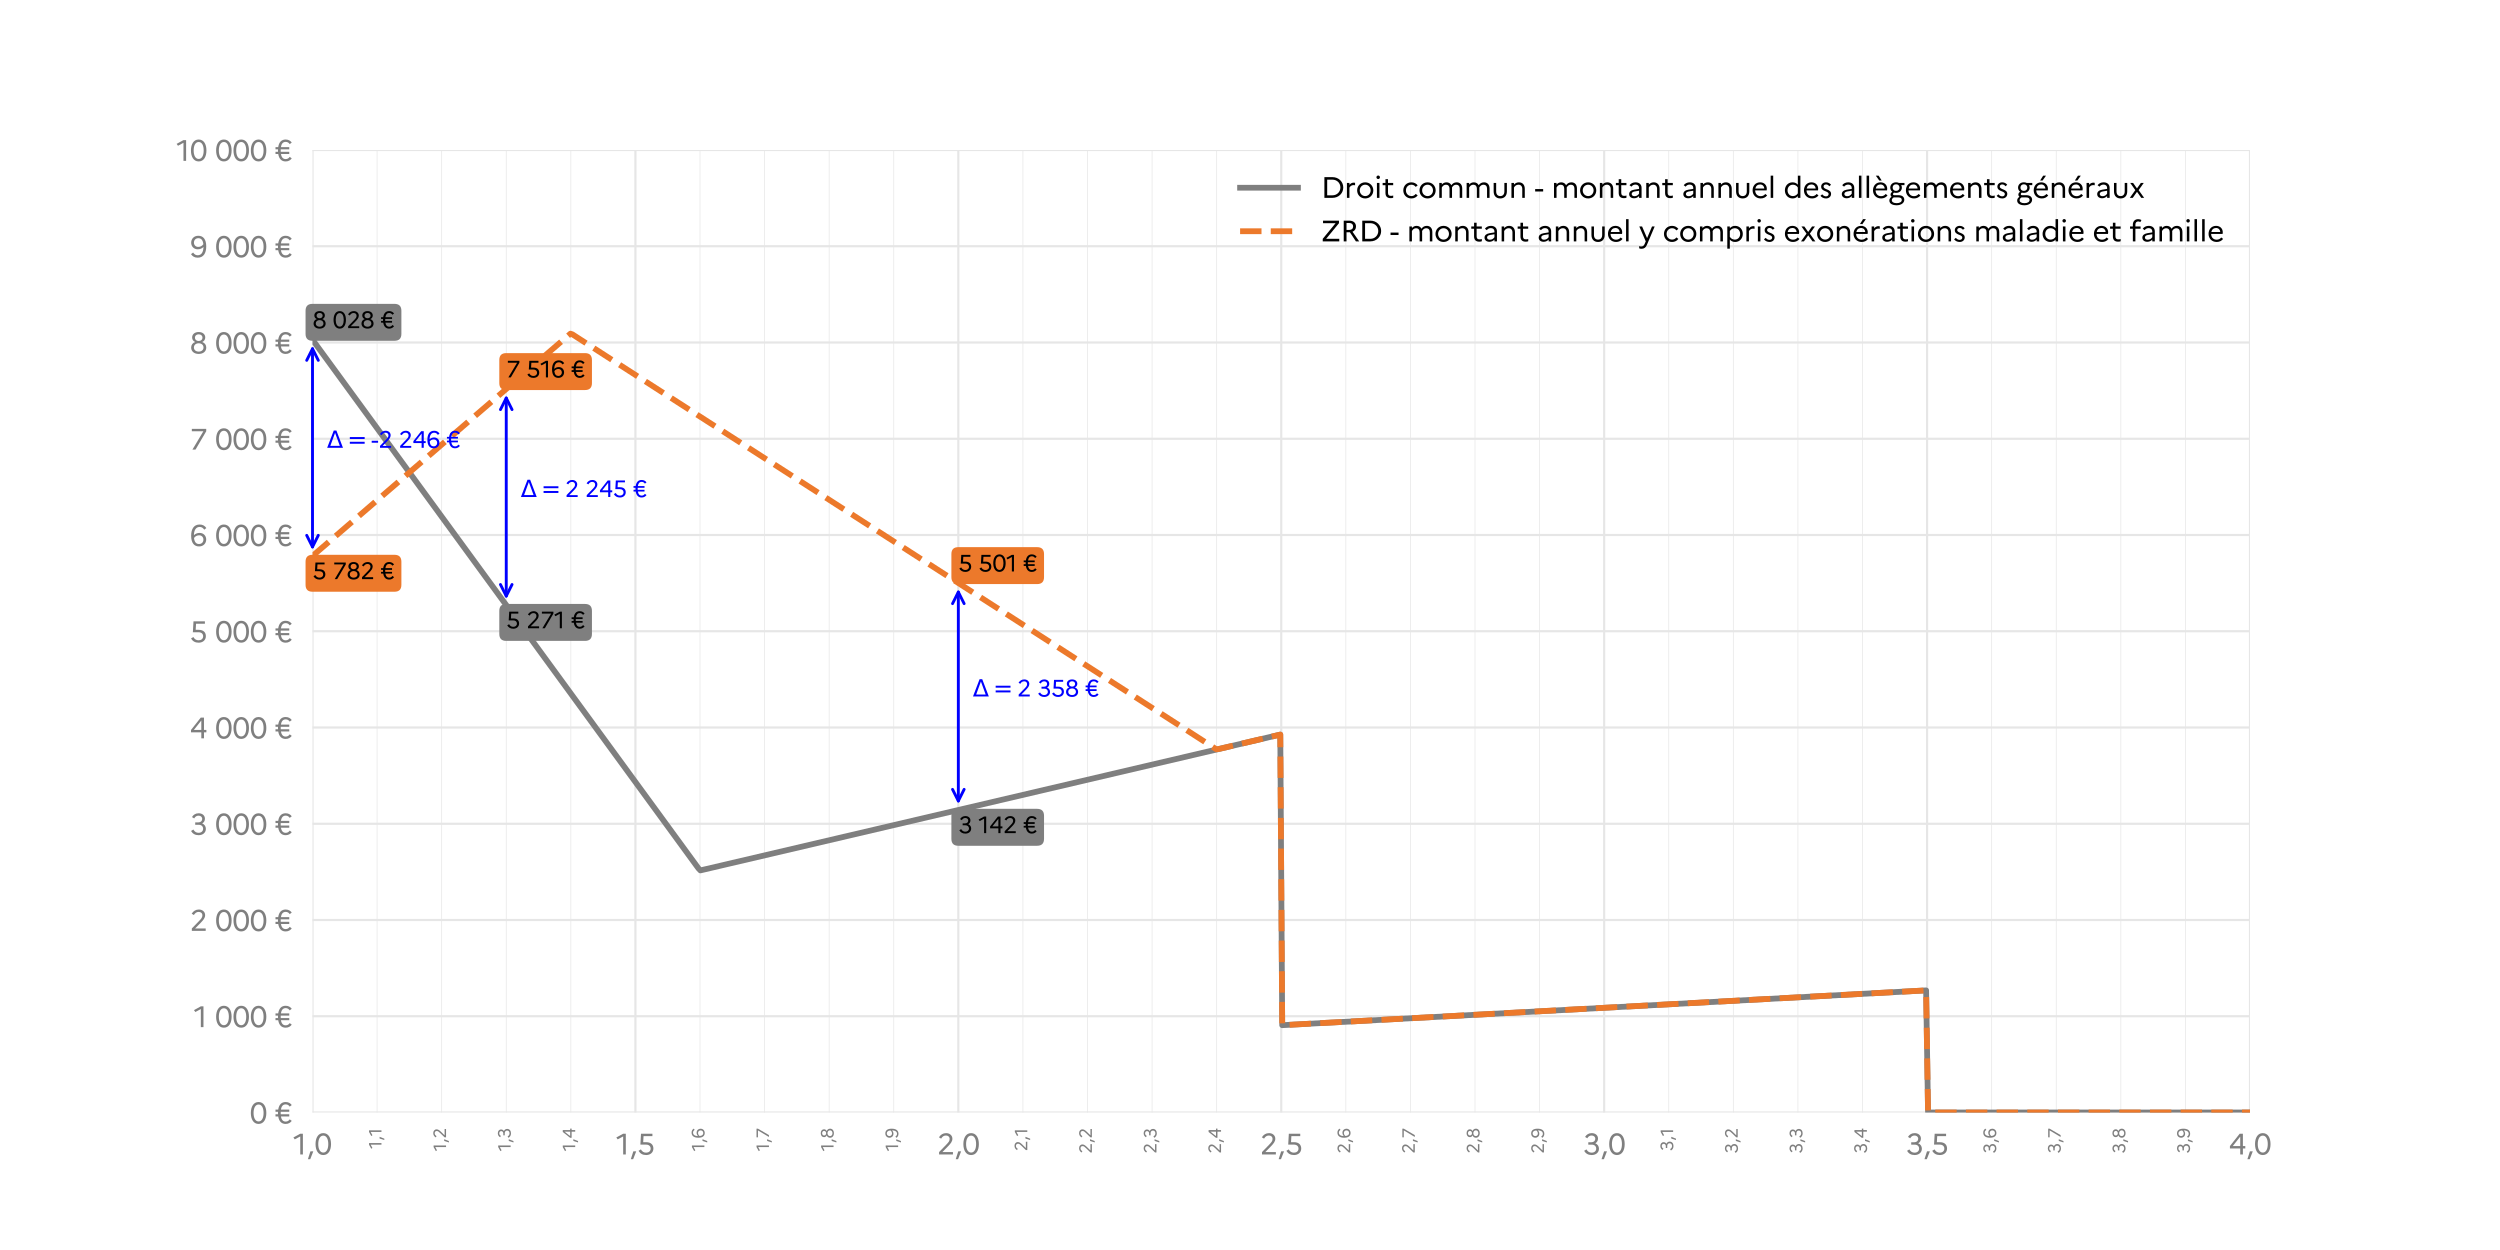 <?xml version="1.0" encoding="utf-8" standalone="no"?>
<!DOCTYPE svg PUBLIC "-//W3C//DTD SVG 1.1//EN"
  "http://www.w3.org/Graphics/SVG/1.1/DTD/svg11.dtd">
<svg xmlns:xlink="http://www.w3.org/1999/xlink" width="864pt" height="432pt" viewBox="0 0 864 432" xmlns="http://www.w3.org/2000/svg" version="1.1">
 <defs>
  <style type="text/css">*{stroke-linejoin: round; stroke-linecap: butt}</style>
 </defs>
 <g id="figure_1">
  <g id="patch_1">
   <path d="M 0 432 
L 864 432 
L 864 0 
L 0 0 
z
" style="fill: #ffffff"/>
  </g>
  <g id="axes_1">
   <g id="patch_2">
    <path d="M 108 384.48 
L 777.6 384.48 
L 777.6 51.84 
L 108 51.84 
z
" style="fill: #ffffff"/>
   </g>
   <g id="matplotlib.axis_1">
    <g id="xtick_1">
     <g id="line2d_1">
      <path d="M 108 384.48 
L 108 51.84 
" clip-path="url(#p8d253cc405)" style="fill: none; stroke: #e6e6e6; stroke-width: 0.75; stroke-linecap: square"/>
     </g>
     <g id="text_1">
      <!-- 1,0 -->
      <g style="fill: #7f7f7f" transform="translate(101.34 398.98) scale(0.1 -0.1)">
       <defs>
        <path id="Marianne-Regular-31" d="M 1517 0 
L 2086 0 
L 2086 4480 
L 1510 4480 
L 38 3667 
L 333 3258 
L 1517 3898 
L 1517 0 
z
" transform="scale(0.016)"/>
        <path id="Marianne-Regular-2c" d="M 787 -1024 
L 1446 672 
L 826 672 
L 282 -1024 
L 787 -1024 
z
" transform="scale(0.016)"/>
        <path id="Marianne-Regular-30" d="M 1914 4608 
C 800 4608 243 3571 243 2240 
C 243 909 800 -128 1914 -128 
C 3040 -128 3590 909 3590 2240 
C 3590 3571 3040 4608 1914 4608 
z
M 1920 4070 
C 2630 4070 2995 3290 2995 2240 
C 2995 1190 2630 410 1920 410 
C 1203 410 832 1190 832 2240 
C 832 3290 1203 4070 1920 4070 
z
" transform="scale(0.016)"/>
       </defs>
       <use xlink:href="#Marianne-Regular-31"/>
       <use xlink:href="#Marianne-Regular-2c" x="46.2"/>
       <use xlink:href="#Marianne-Regular-30" x="73.2"/>
      </g>
     </g>
    </g>
    <g id="xtick_2">
     <g id="line2d_2">
      <path d="M 219.6 384.48 
L 219.6 51.84 
" clip-path="url(#p8d253cc405)" style="fill: none; stroke: #e6e6e6; stroke-width: 0.75; stroke-linecap: square"/>
     </g>
     <g id="text_2">
      <!-- 1,5 -->
      <g style="fill: #7f7f7f" transform="translate(212.94 398.98) scale(0.1 -0.1)">
       <defs>
        <path id="Marianne-Regular-35" d="M 659 2125 
L 1888 2125 
C 2515 2125 2880 1779 2880 1261 
C 2880 717 2464 390 1901 390 
C 1414 390 1043 595 768 1094 
L 262 781 
C 621 186 1139 -128 1907 -128 
C 2803 -128 3469 422 3469 1280 
C 3469 2074 2970 2650 1914 2650 
L 1267 2650 
L 1344 3962 
L 3258 3962 
L 3258 4480 
L 794 4480 
L 659 2125 
z
" transform="scale(0.016)"/>
       </defs>
       <use xlink:href="#Marianne-Regular-31"/>
       <use xlink:href="#Marianne-Regular-2c" x="46.2"/>
       <use xlink:href="#Marianne-Regular-35" x="73.2"/>
      </g>
     </g>
    </g>
    <g id="xtick_3">
     <g id="line2d_3">
      <path d="M 331.2 384.48 
L 331.2 51.84 
" clip-path="url(#p8d253cc405)" style="fill: none; stroke: #e6e6e6; stroke-width: 0.75; stroke-linecap: square"/>
     </g>
     <g id="text_3">
      <!-- 2,0 -->
      <g style="fill: #7f7f7f" transform="translate(323.85 398.98) scale(0.1 -0.1)">
       <defs>
        <path id="Marianne-Regular-32" d="M 435 0 
L 3430 0 
L 3430 518 
L 1146 518 
L 2374 1766 
C 2912 2330 3309 2784 3309 3392 
C 3309 4122 2714 4608 1965 4608 
C 1267 4608 768 4275 403 3706 
L 877 3418 
C 1139 3853 1446 4090 1920 4090 
C 2374 4090 2714 3821 2714 3354 
C 2714 2880 2477 2630 1952 2080 
L 435 518 
L 435 0 
z
" transform="scale(0.016)"/>
       </defs>
       <use xlink:href="#Marianne-Regular-32"/>
       <use xlink:href="#Marianne-Regular-2c" x="60"/>
       <use xlink:href="#Marianne-Regular-30" x="87"/>
      </g>
     </g>
    </g>
    <g id="xtick_4">
     <g id="line2d_4">
      <path d="M 442.8 384.48 
L 442.8 51.84 
" clip-path="url(#p8d253cc405)" style="fill: none; stroke: #e6e6e6; stroke-width: 0.75; stroke-linecap: square"/>
     </g>
     <g id="text_4">
      <!-- 2,5 -->
      <g style="fill: #7f7f7f" transform="translate(435.45 398.98) scale(0.1 -0.1)">
       <use xlink:href="#Marianne-Regular-32"/>
       <use xlink:href="#Marianne-Regular-2c" x="60"/>
       <use xlink:href="#Marianne-Regular-35" x="87"/>
      </g>
     </g>
    </g>
    <g id="xtick_5">
     <g id="line2d_5">
      <path d="M 554.4 384.48 
L 554.4 51.84 
" clip-path="url(#p8d253cc405)" style="fill: none; stroke: #e6e6e6; stroke-width: 0.75; stroke-linecap: square"/>
     </g>
     <g id="text_5">
      <!-- 3,0 -->
      <g style="fill: #7f7f7f" transform="translate(547.05 398.98) scale(0.1 -0.1)">
       <defs>
        <path id="Marianne-Regular-33" d="M 3469 1235 
C 3469 1754 3194 2202 2675 2413 
C 3059 2624 3264 2995 3264 3430 
C 3264 4141 2688 4608 1914 4608 
C 1261 4608 787 4314 467 3789 
L 947 3494 
C 1158 3885 1472 4090 1875 4090 
C 2336 4090 2675 3834 2675 3379 
C 2675 2944 2349 2637 1837 2637 
L 1165 2637 
L 1165 2118 
L 1926 2118 
C 2515 2118 2874 1766 2874 1261 
C 2874 717 2458 390 1901 390 
C 1402 390 1043 602 768 1094 
L 262 781 
C 621 186 1133 -128 1907 -128 
C 2810 -128 3469 422 3469 1235 
z
" transform="scale(0.016)"/>
       </defs>
       <use xlink:href="#Marianne-Regular-33"/>
       <use xlink:href="#Marianne-Regular-2c" x="60"/>
       <use xlink:href="#Marianne-Regular-30" x="87"/>
      </g>
     </g>
    </g>
    <g id="xtick_6">
     <g id="line2d_6">
      <path d="M 666 384.48 
L 666 51.84 
" clip-path="url(#p8d253cc405)" style="fill: none; stroke: #e6e6e6; stroke-width: 0.75; stroke-linecap: square"/>
     </g>
     <g id="text_6">
      <!-- 3,5 -->
      <g style="fill: #7f7f7f" transform="translate(658.65 398.98) scale(0.1 -0.1)">
       <use xlink:href="#Marianne-Regular-33"/>
       <use xlink:href="#Marianne-Regular-2c" x="60"/>
       <use xlink:href="#Marianne-Regular-35" x="87"/>
      </g>
     </g>
    </g>
    <g id="xtick_7">
     <g id="line2d_7">
      <path d="M 777.6 384.48 
L 777.6 51.84 
" clip-path="url(#p8d253cc405)" style="fill: none; stroke: #e6e6e6; stroke-width: 0.75; stroke-linecap: square"/>
     </g>
     <g id="text_7">
      <!-- 4,0 -->
      <g style="fill: #7f7f7f" transform="translate(770.25 398.98) scale(0.1 -0.1)">
       <defs>
        <path id="Marianne-Regular-34" d="M 256 1293 
L 2483 1293 
L 2483 0 
L 3059 0 
L 3059 1293 
L 3578 1293 
L 3578 1811 
L 3059 1811 
L 3059 4480 
L 2362 4480 
L 256 1811 
L 256 1293 
z
M 870 1811 
L 2483 3853 
L 2483 1811 
L 870 1811 
z
" transform="scale(0.016)"/>
       </defs>
       <use xlink:href="#Marianne-Regular-34"/>
       <use xlink:href="#Marianne-Regular-2c" x="60"/>
       <use xlink:href="#Marianne-Regular-30" x="87"/>
      </g>
     </g>
    </g>
    <g id="xtick_8">
     <g id="line2d_8">
      <path d="M 130.32 384.48 
L 130.32 51.84 
" clip-path="url(#p8d253cc405)" style="fill: none; stroke: #e6e6e6; stroke-width: 0.25; stroke-linecap: square"/>
     </g>
     <g id="line2d_9">
      <defs>
       <path id="m76091f586b" d="M 0 0 
L 0 2 
" style="stroke: #000000; stroke-opacity: 0; stroke-width: 0.6"/>
      </defs>
      <g>
       <use xlink:href="#m76091f586b" x="130.32" y="384.48" style="fill-opacity: 0; stroke: #000000; stroke-opacity: 0; stroke-width: 0.6"/>
      </g>
     </g>
     <g id="text_8">
      <!-- 1,1 -->
      <g style="fill: #7f7f7f" transform="translate(131.832 397.044) rotate(-90) scale(0.06 -0.06)">
       <use xlink:href="#Marianne-Regular-31"/>
       <use xlink:href="#Marianne-Regular-2c" x="46.2"/>
       <use xlink:href="#Marianne-Regular-31" x="73.2"/>
      </g>
     </g>
    </g>
    <g id="xtick_9">
     <g id="line2d_10">
      <path d="M 152.64 384.48 
L 152.64 51.84 
" clip-path="url(#p8d253cc405)" style="fill: none; stroke: #e6e6e6; stroke-width: 0.25; stroke-linecap: square"/>
     </g>
     <g id="line2d_11">
      <g>
       <use xlink:href="#m76091f586b" x="152.64" y="384.48" style="fill-opacity: 0; stroke: #000000; stroke-opacity: 0; stroke-width: 0.6"/>
      </g>
     </g>
     <g id="text_9">
      <!-- 1,2 -->
      <g style="fill: #7f7f7f" transform="translate(154.152 397.872) rotate(-90) scale(0.06 -0.06)">
       <use xlink:href="#Marianne-Regular-31"/>
       <use xlink:href="#Marianne-Regular-2c" x="46.2"/>
       <use xlink:href="#Marianne-Regular-32" x="73.2"/>
      </g>
     </g>
    </g>
    <g id="xtick_10">
     <g id="line2d_12">
      <path d="M 174.96 384.48 
L 174.96 51.84 
" clip-path="url(#p8d253cc405)" style="fill: none; stroke: #e6e6e6; stroke-width: 0.25; stroke-linecap: square"/>
     </g>
     <g id="line2d_13">
      <g>
       <use xlink:href="#m76091f586b" x="174.96" y="384.48" style="fill-opacity: 0; stroke: #000000; stroke-opacity: 0; stroke-width: 0.6"/>
      </g>
     </g>
     <g id="text_10">
      <!-- 1,3 -->
      <g style="fill: #7f7f7f" transform="translate(176.472 397.872) rotate(-90) scale(0.06 -0.06)">
       <use xlink:href="#Marianne-Regular-31"/>
       <use xlink:href="#Marianne-Regular-2c" x="46.2"/>
       <use xlink:href="#Marianne-Regular-33" x="73.2"/>
      </g>
     </g>
    </g>
    <g id="xtick_11">
     <g id="line2d_14">
      <path d="M 197.28 384.48 
L 197.28 51.84 
" clip-path="url(#p8d253cc405)" style="fill: none; stroke: #e6e6e6; stroke-width: 0.25; stroke-linecap: square"/>
     </g>
     <g id="line2d_15">
      <g>
       <use xlink:href="#m76091f586b" x="197.28" y="384.48" style="fill-opacity: 0; stroke: #000000; stroke-opacity: 0; stroke-width: 0.6"/>
      </g>
     </g>
     <g id="text_11">
      <!-- 1,4 -->
      <g style="fill: #7f7f7f" transform="translate(198.792 397.872) rotate(-90) scale(0.06 -0.06)">
       <use xlink:href="#Marianne-Regular-31"/>
       <use xlink:href="#Marianne-Regular-2c" x="46.2"/>
       <use xlink:href="#Marianne-Regular-34" x="73.2"/>
      </g>
     </g>
    </g>
    <g id="xtick_12">
     <g id="line2d_16">
      <path d="M 241.92 384.48 
L 241.92 51.84 
" clip-path="url(#p8d253cc405)" style="fill: none; stroke: #e6e6e6; stroke-width: 0.25; stroke-linecap: square"/>
     </g>
     <g id="line2d_17">
      <g>
       <use xlink:href="#m76091f586b" x="241.92" y="384.48" style="fill-opacity: 0; stroke: #000000; stroke-opacity: 0; stroke-width: 0.6"/>
      </g>
     </g>
     <g id="text_12">
      <!-- 1,6 -->
      <g style="fill: #7f7f7f" transform="translate(243.432 397.872) rotate(-90) scale(0.06 -0.06)">
       <defs>
        <path id="Marianne-Regular-36" d="M 2131 4608 
C 858 4608 288 3622 288 2170 
C 288 614 947 -128 1997 -128 
C 2963 -128 3539 563 3539 1376 
C 3539 2163 2963 2797 2118 2797 
C 1626 2797 1203 2618 883 2298 
C 915 3405 1318 4083 2138 4083 
C 2547 4083 2854 3885 3117 3494 
L 3571 3846 
C 3258 4301 2822 4608 2131 4608 
z
M 2029 2278 
C 2554 2278 2938 1875 2938 1357 
C 2938 819 2586 397 1984 397 
C 1414 397 1005 755 909 1702 
C 1178 2086 1581 2278 2029 2278 
z
" transform="scale(0.016)"/>
       </defs>
       <use xlink:href="#Marianne-Regular-31"/>
       <use xlink:href="#Marianne-Regular-2c" x="46.2"/>
       <use xlink:href="#Marianne-Regular-36" x="73.2"/>
      </g>
     </g>
    </g>
    <g id="xtick_13">
     <g id="line2d_18">
      <path d="M 264.24 384.48 
L 264.24 51.84 
" clip-path="url(#p8d253cc405)" style="fill: none; stroke: #e6e6e6; stroke-width: 0.25; stroke-linecap: square"/>
     </g>
     <g id="line2d_19">
      <g>
       <use xlink:href="#m76091f586b" x="264.24" y="384.48" style="fill-opacity: 0; stroke: #000000; stroke-opacity: 0; stroke-width: 0.6"/>
      </g>
     </g>
     <g id="text_13">
      <!-- 1,7 -->
      <g style="fill: #7f7f7f" transform="translate(265.752 397.872) rotate(-90) scale(0.06 -0.06)">
       <defs>
        <path id="Marianne-Regular-37" d="M 1229 0 
L 3546 3962 
L 3546 4480 
L 435 4480 
L 435 3962 
L 2931 3962 
L 563 0 
L 1229 0 
z
" transform="scale(0.016)"/>
       </defs>
       <use xlink:href="#Marianne-Regular-31"/>
       <use xlink:href="#Marianne-Regular-2c" x="46.2"/>
       <use xlink:href="#Marianne-Regular-37" x="73.2"/>
      </g>
     </g>
    </g>
    <g id="xtick_14">
     <g id="line2d_20">
      <path d="M 286.56 384.48 
L 286.56 51.84 
" clip-path="url(#p8d253cc405)" style="fill: none; stroke: #e6e6e6; stroke-width: 0.25; stroke-linecap: square"/>
     </g>
     <g id="line2d_21">
      <g>
       <use xlink:href="#m76091f586b" x="286.56" y="384.48" style="fill-opacity: 0; stroke: #000000; stroke-opacity: 0; stroke-width: 0.6"/>
      </g>
     </g>
     <g id="text_14">
      <!-- 1,8 -->
      <g style="fill: #7f7f7f" transform="translate(288.072 397.872) rotate(-90) scale(0.06 -0.06)">
       <defs>
        <path id="Marianne-Regular-38" d="M 1920 4608 
C 1018 4608 499 4077 499 3437 
C 499 2989 730 2637 1158 2451 
C 602 2253 288 1818 288 1242 
C 288 467 902 -128 1920 -128 
C 2944 -128 3552 467 3552 1242 
C 3552 1818 3238 2253 2682 2451 
C 3104 2637 3334 2989 3334 3437 
C 3334 4077 2816 4608 1920 4608 
z
M 1926 2669 
C 1427 2669 1101 2957 1101 3386 
C 1101 3814 1427 4109 1926 4109 
C 2406 4109 2739 3814 2739 3386 
C 2739 2963 2406 2669 1926 2669 
z
M 1926 378 
C 1299 378 883 736 883 1267 
C 883 1798 1299 2176 1926 2176 
C 2541 2176 2957 1798 2957 1267 
C 2957 742 2541 378 1926 378 
z
" transform="scale(0.016)"/>
       </defs>
       <use xlink:href="#Marianne-Regular-31"/>
       <use xlink:href="#Marianne-Regular-2c" x="46.2"/>
       <use xlink:href="#Marianne-Regular-38" x="73.2"/>
      </g>
     </g>
    </g>
    <g id="xtick_15">
     <g id="line2d_22">
      <path d="M 308.88 384.48 
L 308.88 51.84 
" clip-path="url(#p8d253cc405)" style="fill: none; stroke: #e6e6e6; stroke-width: 0.25; stroke-linecap: square"/>
     </g>
     <g id="line2d_23">
      <g>
       <use xlink:href="#m76091f586b" x="308.88" y="384.48" style="fill-opacity: 0; stroke: #000000; stroke-opacity: 0; stroke-width: 0.6"/>
      </g>
     </g>
     <g id="text_15">
      <!-- 1,9 -->
      <g style="fill: #7f7f7f" transform="translate(310.392 397.872) rotate(-90) scale(0.06 -0.06)">
       <defs>
        <path id="Marianne-Regular-39" d="M 1696 -128 
C 2970 -128 3546 858 3546 2310 
C 3546 3866 2886 4608 1837 4608 
C 864 4608 294 3917 294 3104 
C 294 2317 870 1683 1709 1683 
C 2208 1683 2630 1862 2950 2189 
C 2925 1075 2515 397 1696 397 
C 1280 397 973 595 717 986 
L 256 634 
C 563 179 1005 -128 1696 -128 
z
M 890 3123 
C 890 3661 1248 4083 1843 4083 
C 2406 4083 2829 3725 2925 2784 
C 2662 2394 2253 2202 1798 2202 
C 1274 2202 890 2605 890 3123 
z
" transform="scale(0.016)"/>
       </defs>
       <use xlink:href="#Marianne-Regular-31"/>
       <use xlink:href="#Marianne-Regular-2c" x="46.2"/>
       <use xlink:href="#Marianne-Regular-39" x="73.2"/>
      </g>
     </g>
    </g>
    <g id="xtick_16">
     <g id="line2d_24">
      <path d="M 353.52 384.48 
L 353.52 51.84 
" clip-path="url(#p8d253cc405)" style="fill: none; stroke: #e6e6e6; stroke-width: 0.25; stroke-linecap: square"/>
     </g>
     <g id="line2d_25">
      <g>
       <use xlink:href="#m76091f586b" x="353.52" y="384.48" style="fill-opacity: 0; stroke: #000000; stroke-opacity: 0; stroke-width: 0.6"/>
      </g>
     </g>
     <g id="text_16">
      <!-- 2,1 -->
      <g style="fill: #7f7f7f" transform="translate(355.032 397.872) rotate(-90) scale(0.06 -0.06)">
       <use xlink:href="#Marianne-Regular-32"/>
       <use xlink:href="#Marianne-Regular-2c" x="60"/>
       <use xlink:href="#Marianne-Regular-31" x="87"/>
      </g>
     </g>
    </g>
    <g id="xtick_17">
     <g id="line2d_26">
      <path d="M 375.84 384.48 
L 375.84 51.84 
" clip-path="url(#p8d253cc405)" style="fill: none; stroke: #e6e6e6; stroke-width: 0.25; stroke-linecap: square"/>
     </g>
     <g id="line2d_27">
      <g>
       <use xlink:href="#m76091f586b" x="375.84" y="384.48" style="fill-opacity: 0; stroke: #000000; stroke-opacity: 0; stroke-width: 0.6"/>
      </g>
     </g>
     <g id="text_17">
      <!-- 2,2 -->
      <g style="fill: #7f7f7f" transform="translate(377.352 398.7) rotate(-90) scale(0.06 -0.06)">
       <use xlink:href="#Marianne-Regular-32"/>
       <use xlink:href="#Marianne-Regular-2c" x="60"/>
       <use xlink:href="#Marianne-Regular-32" x="87"/>
      </g>
     </g>
    </g>
    <g id="xtick_18">
     <g id="line2d_28">
      <path d="M 398.16 384.48 
L 398.16 51.84 
" clip-path="url(#p8d253cc405)" style="fill: none; stroke: #e6e6e6; stroke-width: 0.25; stroke-linecap: square"/>
     </g>
     <g id="line2d_29">
      <g>
       <use xlink:href="#m76091f586b" x="398.16" y="384.48" style="fill-opacity: 0; stroke: #000000; stroke-opacity: 0; stroke-width: 0.6"/>
      </g>
     </g>
     <g id="text_18">
      <!-- 2,3 -->
      <g style="fill: #7f7f7f" transform="translate(399.672 398.7) rotate(-90) scale(0.06 -0.06)">
       <use xlink:href="#Marianne-Regular-32"/>
       <use xlink:href="#Marianne-Regular-2c" x="60"/>
       <use xlink:href="#Marianne-Regular-33" x="87"/>
      </g>
     </g>
    </g>
    <g id="xtick_19">
     <g id="line2d_30">
      <path d="M 420.48 384.48 
L 420.48 51.84 
" clip-path="url(#p8d253cc405)" style="fill: none; stroke: #e6e6e6; stroke-width: 0.25; stroke-linecap: square"/>
     </g>
     <g id="line2d_31">
      <g>
       <use xlink:href="#m76091f586b" x="420.48" y="384.48" style="fill-opacity: 0; stroke: #000000; stroke-opacity: 0; stroke-width: 0.6"/>
      </g>
     </g>
     <g id="text_19">
      <!-- 2,4 -->
      <g style="fill: #7f7f7f" transform="translate(421.992 398.7) rotate(-90) scale(0.06 -0.06)">
       <use xlink:href="#Marianne-Regular-32"/>
       <use xlink:href="#Marianne-Regular-2c" x="60"/>
       <use xlink:href="#Marianne-Regular-34" x="87"/>
      </g>
     </g>
    </g>
    <g id="xtick_20">
     <g id="line2d_32">
      <path d="M 465.12 384.48 
L 465.12 51.84 
" clip-path="url(#p8d253cc405)" style="fill: none; stroke: #e6e6e6; stroke-width: 0.25; stroke-linecap: square"/>
     </g>
     <g id="line2d_33">
      <g>
       <use xlink:href="#m76091f586b" x="465.12" y="384.48" style="fill-opacity: 0; stroke: #000000; stroke-opacity: 0; stroke-width: 0.6"/>
      </g>
     </g>
     <g id="text_20">
      <!-- 2,6 -->
      <g style="fill: #7f7f7f" transform="translate(466.632 398.7) rotate(-90) scale(0.06 -0.06)">
       <use xlink:href="#Marianne-Regular-32"/>
       <use xlink:href="#Marianne-Regular-2c" x="60"/>
       <use xlink:href="#Marianne-Regular-36" x="87"/>
      </g>
     </g>
    </g>
    <g id="xtick_21">
     <g id="line2d_34">
      <path d="M 487.44 384.48 
L 487.44 51.84 
" clip-path="url(#p8d253cc405)" style="fill: none; stroke: #e6e6e6; stroke-width: 0.25; stroke-linecap: square"/>
     </g>
     <g id="line2d_35">
      <g>
       <use xlink:href="#m76091f586b" x="487.44" y="384.48" style="fill-opacity: 0; stroke: #000000; stroke-opacity: 0; stroke-width: 0.6"/>
      </g>
     </g>
     <g id="text_21">
      <!-- 2,7 -->
      <g style="fill: #7f7f7f" transform="translate(488.952 398.7) rotate(-90) scale(0.06 -0.06)">
       <use xlink:href="#Marianne-Regular-32"/>
       <use xlink:href="#Marianne-Regular-2c" x="60"/>
       <use xlink:href="#Marianne-Regular-37" x="87"/>
      </g>
     </g>
    </g>
    <g id="xtick_22">
     <g id="line2d_36">
      <path d="M 509.76 384.48 
L 509.76 51.84 
" clip-path="url(#p8d253cc405)" style="fill: none; stroke: #e6e6e6; stroke-width: 0.25; stroke-linecap: square"/>
     </g>
     <g id="line2d_37">
      <g>
       <use xlink:href="#m76091f586b" x="509.76" y="384.48" style="fill-opacity: 0; stroke: #000000; stroke-opacity: 0; stroke-width: 0.6"/>
      </g>
     </g>
     <g id="text_22">
      <!-- 2,8 -->
      <g style="fill: #7f7f7f" transform="translate(511.272 398.7) rotate(-90) scale(0.06 -0.06)">
       <use xlink:href="#Marianne-Regular-32"/>
       <use xlink:href="#Marianne-Regular-2c" x="60"/>
       <use xlink:href="#Marianne-Regular-38" x="87"/>
      </g>
     </g>
    </g>
    <g id="xtick_23">
     <g id="line2d_38">
      <path d="M 532.08 384.48 
L 532.08 51.84 
" clip-path="url(#p8d253cc405)" style="fill: none; stroke: #e6e6e6; stroke-width: 0.25; stroke-linecap: square"/>
     </g>
     <g id="line2d_39">
      <g>
       <use xlink:href="#m76091f586b" x="532.08" y="384.48" style="fill-opacity: 0; stroke: #000000; stroke-opacity: 0; stroke-width: 0.6"/>
      </g>
     </g>
     <g id="text_23">
      <!-- 2,9 -->
      <g style="fill: #7f7f7f" transform="translate(533.592 398.7) rotate(-90) scale(0.06 -0.06)">
       <use xlink:href="#Marianne-Regular-32"/>
       <use xlink:href="#Marianne-Regular-2c" x="60"/>
       <use xlink:href="#Marianne-Regular-39" x="87"/>
      </g>
     </g>
    </g>
    <g id="xtick_24">
     <g id="line2d_40">
      <path d="M 576.72 384.48 
L 576.72 51.84 
" clip-path="url(#p8d253cc405)" style="fill: none; stroke: #e6e6e6; stroke-width: 0.25; stroke-linecap: square"/>
     </g>
     <g id="line2d_41">
      <g>
       <use xlink:href="#m76091f586b" x="576.72" y="384.48" style="fill-opacity: 0; stroke: #000000; stroke-opacity: 0; stroke-width: 0.6"/>
      </g>
     </g>
     <g id="text_24">
      <!-- 3,1 -->
      <g style="fill: #7f7f7f" transform="translate(578.232 397.872) rotate(-90) scale(0.06 -0.06)">
       <use xlink:href="#Marianne-Regular-33"/>
       <use xlink:href="#Marianne-Regular-2c" x="60"/>
       <use xlink:href="#Marianne-Regular-31" x="87"/>
      </g>
     </g>
    </g>
    <g id="xtick_25">
     <g id="line2d_42">
      <path d="M 599.04 384.48 
L 599.04 51.84 
" clip-path="url(#p8d253cc405)" style="fill: none; stroke: #e6e6e6; stroke-width: 0.25; stroke-linecap: square"/>
     </g>
     <g id="line2d_43">
      <g>
       <use xlink:href="#m76091f586b" x="599.04" y="384.48" style="fill-opacity: 0; stroke: #000000; stroke-opacity: 0; stroke-width: 0.6"/>
      </g>
     </g>
     <g id="text_25">
      <!-- 3,2 -->
      <g style="fill: #7f7f7f" transform="translate(600.552 398.7) rotate(-90) scale(0.06 -0.06)">
       <use xlink:href="#Marianne-Regular-33"/>
       <use xlink:href="#Marianne-Regular-2c" x="60"/>
       <use xlink:href="#Marianne-Regular-32" x="87"/>
      </g>
     </g>
    </g>
    <g id="xtick_26">
     <g id="line2d_44">
      <path d="M 621.36 384.48 
L 621.36 51.84 
" clip-path="url(#p8d253cc405)" style="fill: none; stroke: #e6e6e6; stroke-width: 0.25; stroke-linecap: square"/>
     </g>
     <g id="line2d_45">
      <g>
       <use xlink:href="#m76091f586b" x="621.36" y="384.48" style="fill-opacity: 0; stroke: #000000; stroke-opacity: 0; stroke-width: 0.6"/>
      </g>
     </g>
     <g id="text_26">
      <!-- 3,3 -->
      <g style="fill: #7f7f7f" transform="translate(622.872 398.7) rotate(-90) scale(0.06 -0.06)">
       <use xlink:href="#Marianne-Regular-33"/>
       <use xlink:href="#Marianne-Regular-2c" x="60"/>
       <use xlink:href="#Marianne-Regular-33" x="87"/>
      </g>
     </g>
    </g>
    <g id="xtick_27">
     <g id="line2d_46">
      <path d="M 643.68 384.48 
L 643.68 51.84 
" clip-path="url(#p8d253cc405)" style="fill: none; stroke: #e6e6e6; stroke-width: 0.25; stroke-linecap: square"/>
     </g>
     <g id="line2d_47">
      <g>
       <use xlink:href="#m76091f586b" x="643.68" y="384.48" style="fill-opacity: 0; stroke: #000000; stroke-opacity: 0; stroke-width: 0.6"/>
      </g>
     </g>
     <g id="text_27">
      <!-- 3,4 -->
      <g style="fill: #7f7f7f" transform="translate(645.192 398.7) rotate(-90) scale(0.06 -0.06)">
       <use xlink:href="#Marianne-Regular-33"/>
       <use xlink:href="#Marianne-Regular-2c" x="60"/>
       <use xlink:href="#Marianne-Regular-34" x="87"/>
      </g>
     </g>
    </g>
    <g id="xtick_28">
     <g id="line2d_48">
      <path d="M 688.32 384.48 
L 688.32 51.84 
" clip-path="url(#p8d253cc405)" style="fill: none; stroke: #e6e6e6; stroke-width: 0.25; stroke-linecap: square"/>
     </g>
     <g id="line2d_49">
      <g>
       <use xlink:href="#m76091f586b" x="688.32" y="384.48" style="fill-opacity: 0; stroke: #000000; stroke-opacity: 0; stroke-width: 0.6"/>
      </g>
     </g>
     <g id="text_28">
      <!-- 3,6 -->
      <g style="fill: #7f7f7f" transform="translate(689.832 398.7) rotate(-90) scale(0.06 -0.06)">
       <use xlink:href="#Marianne-Regular-33"/>
       <use xlink:href="#Marianne-Regular-2c" x="60"/>
       <use xlink:href="#Marianne-Regular-36" x="87"/>
      </g>
     </g>
    </g>
    <g id="xtick_29">
     <g id="line2d_50">
      <path d="M 710.64 384.48 
L 710.64 51.84 
" clip-path="url(#p8d253cc405)" style="fill: none; stroke: #e6e6e6; stroke-width: 0.25; stroke-linecap: square"/>
     </g>
     <g id="line2d_51">
      <g>
       <use xlink:href="#m76091f586b" x="710.64" y="384.48" style="fill-opacity: 0; stroke: #000000; stroke-opacity: 0; stroke-width: 0.6"/>
      </g>
     </g>
     <g id="text_29">
      <!-- 3,7 -->
      <g style="fill: #7f7f7f" transform="translate(712.152 398.7) rotate(-90) scale(0.06 -0.06)">
       <use xlink:href="#Marianne-Regular-33"/>
       <use xlink:href="#Marianne-Regular-2c" x="60"/>
       <use xlink:href="#Marianne-Regular-37" x="87"/>
      </g>
     </g>
    </g>
    <g id="xtick_30">
     <g id="line2d_52">
      <path d="M 732.96 384.48 
L 732.96 51.84 
" clip-path="url(#p8d253cc405)" style="fill: none; stroke: #e6e6e6; stroke-width: 0.25; stroke-linecap: square"/>
     </g>
     <g id="line2d_53">
      <g>
       <use xlink:href="#m76091f586b" x="732.96" y="384.48" style="fill-opacity: 0; stroke: #000000; stroke-opacity: 0; stroke-width: 0.6"/>
      </g>
     </g>
     <g id="text_30">
      <!-- 3,8 -->
      <g style="fill: #7f7f7f" transform="translate(734.472 398.7) rotate(-90) scale(0.06 -0.06)">
       <use xlink:href="#Marianne-Regular-33"/>
       <use xlink:href="#Marianne-Regular-2c" x="60"/>
       <use xlink:href="#Marianne-Regular-38" x="87"/>
      </g>
     </g>
    </g>
    <g id="xtick_31">
     <g id="line2d_54">
      <path d="M 755.28 384.48 
L 755.28 51.84 
" clip-path="url(#p8d253cc405)" style="fill: none; stroke: #e6e6e6; stroke-width: 0.25; stroke-linecap: square"/>
     </g>
     <g id="line2d_55">
      <g>
       <use xlink:href="#m76091f586b" x="755.28" y="384.48" style="fill-opacity: 0; stroke: #000000; stroke-opacity: 0; stroke-width: 0.6"/>
      </g>
     </g>
     <g id="text_31">
      <!-- 3,9 -->
      <g style="fill: #7f7f7f" transform="translate(756.792 398.7) rotate(-90) scale(0.06 -0.06)">
       <use xlink:href="#Marianne-Regular-33"/>
       <use xlink:href="#Marianne-Regular-2c" x="60"/>
       <use xlink:href="#Marianne-Regular-39" x="87"/>
      </g>
     </g>
    </g>
   </g>
   <g id="matplotlib.axis_2">
    <g id="ytick_1">
     <g id="line2d_56">
      <path d="M 108 384.48 
L 777.6 384.48 
" clip-path="url(#p8d253cc405)" style="fill: none; stroke: #e6e6e6; stroke-width: 0.75; stroke-linecap: square"/>
     </g>
     <g id="text_32">
      <!-- 0 € -->
      <g style="fill: #7f7f7f" transform="translate(86.3 388.23) scale(0.1 -0.1)">
       <defs>
        <path id="Marianne-Regular-20" transform="scale(0.016)"/>
        <path id="Marianne-Regular-20ac" d="M 134 1485 
L 723 1485 
C 896 397 1466 -128 2323 -128 
C 2931 -128 3354 134 3642 531 
L 3206 864 
C 3008 582 2746 384 2336 384 
C 1818 384 1446 685 1312 1485 
L 3104 1485 
L 3104 1958 
L 1261 1958 
C 1254 2048 1254 2144 1254 2246 
C 1254 2330 1254 2413 1261 2490 
L 3104 2490 
L 3104 2963 
L 1306 2963 
C 1434 3789 1811 4096 2336 4096 
C 2752 4096 3008 3898 3206 3616 
L 3642 3955 
C 3347 4352 2931 4608 2323 4608 
C 1459 4608 883 4070 717 2963 
L 134 2963 
L 134 2490 
L 672 2490 
C 666 2413 666 2330 666 2246 
C 666 2144 666 2048 672 1958 
L 134 1958 
L 134 1485 
z
" transform="scale(0.016)"/>
       </defs>
       <use xlink:href="#Marianne-Regular-30"/>
       <use xlink:href="#Marianne-Regular-20" x="60"/>
       <use xlink:href="#Marianne-Regular-20ac" x="87"/>
      </g>
     </g>
    </g>
    <g id="ytick_2">
     <g id="line2d_57">
      <path d="M 108 351.216 
L 777.6 351.216 
" clip-path="url(#p8d253cc405)" style="fill: none; stroke: #e6e6e6; stroke-width: 0.75; stroke-linecap: square"/>
     </g>
     <g id="text_33">
      <!-- 1 000 € -->
      <g style="fill: #7f7f7f" transform="translate(66.98 354.966) scale(0.1 -0.1)">
       <use xlink:href="#Marianne-Regular-31"/>
       <use xlink:href="#Marianne-Regular-20" x="46.2"/>
       <use xlink:href="#Marianne-Regular-30" x="73.2"/>
       <use xlink:href="#Marianne-Regular-30" x="133.2"/>
       <use xlink:href="#Marianne-Regular-30" x="193.2"/>
       <use xlink:href="#Marianne-Regular-20" x="253.2"/>
       <use xlink:href="#Marianne-Regular-20ac" x="280.2"/>
      </g>
     </g>
    </g>
    <g id="ytick_3">
     <g id="line2d_58">
      <path d="M 108 317.952 
L 777.6 317.952 
" clip-path="url(#p8d253cc405)" style="fill: none; stroke: #e6e6e6; stroke-width: 0.75; stroke-linecap: square"/>
     </g>
     <g id="text_34">
      <!-- 2 000 € -->
      <g style="fill: #7f7f7f" transform="translate(65.6 321.702) scale(0.1 -0.1)">
       <use xlink:href="#Marianne-Regular-32"/>
       <use xlink:href="#Marianne-Regular-20" x="60"/>
       <use xlink:href="#Marianne-Regular-30" x="87"/>
       <use xlink:href="#Marianne-Regular-30" x="147"/>
       <use xlink:href="#Marianne-Regular-30" x="207"/>
       <use xlink:href="#Marianne-Regular-20" x="267"/>
       <use xlink:href="#Marianne-Regular-20ac" x="294"/>
      </g>
     </g>
    </g>
    <g id="ytick_4">
     <g id="line2d_59">
      <path d="M 108 284.688 
L 777.6 284.688 
" clip-path="url(#p8d253cc405)" style="fill: none; stroke: #e6e6e6; stroke-width: 0.75; stroke-linecap: square"/>
     </g>
     <g id="text_35">
      <!-- 3 000 € -->
      <g style="fill: #7f7f7f" transform="translate(65.6 288.438) scale(0.1 -0.1)">
       <use xlink:href="#Marianne-Regular-33"/>
       <use xlink:href="#Marianne-Regular-20" x="60"/>
       <use xlink:href="#Marianne-Regular-30" x="87"/>
       <use xlink:href="#Marianne-Regular-30" x="147"/>
       <use xlink:href="#Marianne-Regular-30" x="207"/>
       <use xlink:href="#Marianne-Regular-20" x="267"/>
       <use xlink:href="#Marianne-Regular-20ac" x="294"/>
      </g>
     </g>
    </g>
    <g id="ytick_5">
     <g id="line2d_60">
      <path d="M 108 251.424 
L 777.6 251.424 
" clip-path="url(#p8d253cc405)" style="fill: none; stroke: #e6e6e6; stroke-width: 0.75; stroke-linecap: square"/>
     </g>
     <g id="text_36">
      <!-- 4 000 € -->
      <g style="fill: #7f7f7f" transform="translate(65.6 255.174) scale(0.1 -0.1)">
       <use xlink:href="#Marianne-Regular-34"/>
       <use xlink:href="#Marianne-Regular-20" x="60"/>
       <use xlink:href="#Marianne-Regular-30" x="87"/>
       <use xlink:href="#Marianne-Regular-30" x="147"/>
       <use xlink:href="#Marianne-Regular-30" x="207"/>
       <use xlink:href="#Marianne-Regular-20" x="267"/>
       <use xlink:href="#Marianne-Regular-20ac" x="294"/>
      </g>
     </g>
    </g>
    <g id="ytick_6">
     <g id="line2d_61">
      <path d="M 108 218.16 
L 777.6 218.16 
" clip-path="url(#p8d253cc405)" style="fill: none; stroke: #e6e6e6; stroke-width: 0.75; stroke-linecap: square"/>
     </g>
     <g id="text_37">
      <!-- 5 000 € -->
      <g style="fill: #7f7f7f" transform="translate(65.6 221.91) scale(0.1 -0.1)">
       <use xlink:href="#Marianne-Regular-35"/>
       <use xlink:href="#Marianne-Regular-20" x="60"/>
       <use xlink:href="#Marianne-Regular-30" x="87"/>
       <use xlink:href="#Marianne-Regular-30" x="147"/>
       <use xlink:href="#Marianne-Regular-30" x="207"/>
       <use xlink:href="#Marianne-Regular-20" x="267"/>
       <use xlink:href="#Marianne-Regular-20ac" x="294"/>
      </g>
     </g>
    </g>
    <g id="ytick_7">
     <g id="line2d_62">
      <path d="M 108 184.896 
L 777.6 184.896 
" clip-path="url(#p8d253cc405)" style="fill: none; stroke: #e6e6e6; stroke-width: 0.75; stroke-linecap: square"/>
     </g>
     <g id="text_38">
      <!-- 6 000 € -->
      <g style="fill: #7f7f7f" transform="translate(65.6 188.646) scale(0.1 -0.1)">
       <use xlink:href="#Marianne-Regular-36"/>
       <use xlink:href="#Marianne-Regular-20" x="60"/>
       <use xlink:href="#Marianne-Regular-30" x="87"/>
       <use xlink:href="#Marianne-Regular-30" x="147"/>
       <use xlink:href="#Marianne-Regular-30" x="207"/>
       <use xlink:href="#Marianne-Regular-20" x="267"/>
       <use xlink:href="#Marianne-Regular-20ac" x="294"/>
      </g>
     </g>
    </g>
    <g id="ytick_8">
     <g id="line2d_63">
      <path d="M 108 151.632 
L 777.6 151.632 
" clip-path="url(#p8d253cc405)" style="fill: none; stroke: #e6e6e6; stroke-width: 0.75; stroke-linecap: square"/>
     </g>
     <g id="text_39">
      <!-- 7 000 € -->
      <g style="fill: #7f7f7f" transform="translate(65.6 155.382) scale(0.1 -0.1)">
       <use xlink:href="#Marianne-Regular-37"/>
       <use xlink:href="#Marianne-Regular-20" x="60"/>
       <use xlink:href="#Marianne-Regular-30" x="87"/>
       <use xlink:href="#Marianne-Regular-30" x="147"/>
       <use xlink:href="#Marianne-Regular-30" x="207"/>
       <use xlink:href="#Marianne-Regular-20" x="267"/>
       <use xlink:href="#Marianne-Regular-20ac" x="294"/>
      </g>
     </g>
    </g>
    <g id="ytick_9">
     <g id="line2d_64">
      <path d="M 108 118.368 
L 777.6 118.368 
" clip-path="url(#p8d253cc405)" style="fill: none; stroke: #e6e6e6; stroke-width: 0.75; stroke-linecap: square"/>
     </g>
     <g id="text_40">
      <!-- 8 000 € -->
      <g style="fill: #7f7f7f" transform="translate(65.6 122.118) scale(0.1 -0.1)">
       <use xlink:href="#Marianne-Regular-38"/>
       <use xlink:href="#Marianne-Regular-20" x="60"/>
       <use xlink:href="#Marianne-Regular-30" x="87"/>
       <use xlink:href="#Marianne-Regular-30" x="147"/>
       <use xlink:href="#Marianne-Regular-30" x="207"/>
       <use xlink:href="#Marianne-Regular-20" x="267"/>
       <use xlink:href="#Marianne-Regular-20ac" x="294"/>
      </g>
     </g>
    </g>
    <g id="ytick_10">
     <g id="line2d_65">
      <path d="M 108 85.104 
L 777.6 85.104 
" clip-path="url(#p8d253cc405)" style="fill: none; stroke: #e6e6e6; stroke-width: 0.75; stroke-linecap: square"/>
     </g>
     <g id="text_41">
      <!-- 9 000 € -->
      <g style="fill: #7f7f7f" transform="translate(65.6 88.854) scale(0.1 -0.1)">
       <use xlink:href="#Marianne-Regular-39"/>
       <use xlink:href="#Marianne-Regular-20" x="60"/>
       <use xlink:href="#Marianne-Regular-30" x="87"/>
       <use xlink:href="#Marianne-Regular-30" x="147"/>
       <use xlink:href="#Marianne-Regular-30" x="207"/>
       <use xlink:href="#Marianne-Regular-20" x="267"/>
       <use xlink:href="#Marianne-Regular-20ac" x="294"/>
      </g>
     </g>
    </g>
    <g id="ytick_11">
     <g id="line2d_66">
      <path d="M 108 51.84 
L 777.6 51.84 
" clip-path="url(#p8d253cc405)" style="fill: none; stroke: #e6e6e6; stroke-width: 0.75; stroke-linecap: square"/>
     </g>
     <g id="text_42">
      <!-- 10 000 € -->
      <g style="fill: #7f7f7f" transform="translate(60.98 55.59) scale(0.1 -0.1)">
       <use xlink:href="#Marianne-Regular-31"/>
       <use xlink:href="#Marianne-Regular-30" x="46.2"/>
       <use xlink:href="#Marianne-Regular-20" x="106.2"/>
       <use xlink:href="#Marianne-Regular-30" x="133.2"/>
       <use xlink:href="#Marianne-Regular-30" x="193.2"/>
       <use xlink:href="#Marianne-Regular-30" x="253.2"/>
       <use xlink:href="#Marianne-Regular-20" x="313.2"/>
       <use xlink:href="#Marianne-Regular-20ac" x="340.2"/>
      </g>
     </g>
    </g>
   </g>
   <g id="line2d_67">
    <path d="M 108 117.412 
L 241.384 300.107 
L 242.054 300.81 
L 442.465 253.873 
L 443.135 354.304 
L 665.665 342.277 
L 666.335 384.48 
L 777.6 384.48 
L 777.6 384.48 
" clip-path="url(#p8d253cc405)" style="fill: none; stroke: #7f7f7f; stroke-width: 2; stroke-linecap: square"/>
   </g>
   <g id="line2d_68">
    <path d="M 108 192.137 
L 197.146 115.316 
L 197.816 115.546 
L 420.346 258.935 
L 421.016 258.896 
L 442.465 253.873 
L 443.135 354.304 
L 665.665 342.277 
L 666.335 384.48 
L 777.6 384.48 
L 777.6 384.48 
" clip-path="url(#p8d253cc405)" style="fill: none; stroke-dasharray: 7.4,3.2; stroke-dashoffset: 0; stroke: #ec792b; stroke-width: 2"/>
   </g>
   <g id="patch_3">
    <path d="M 108 189.017 
Q 108 154.775 108 120.532 
" style="fill: none; stroke: #0000ff; stroke-linecap: round"/>
    <path d="M 110 185.017 
L 108 189.017 
L 106 185.017 
" style="fill: none; stroke: #0000ff; stroke-linecap: round"/>
    <path d="M 106 124.532 
L 108 120.532 
L 110 124.532 
" style="fill: none; stroke: #0000ff; stroke-linecap: round"/>
   </g>
   <g id="text_43">
    <g id="patch_4">
     <path d="M 108 117.78 
L 136.32 117.78 
Q 138.72 117.78 138.72 115.38 
L 138.72 107.412 
Q 138.72 105.012 136.32 105.012 
L 108 105.012 
Q 105.6 105.012 105.6 107.412 
L 105.6 115.38 
Q 105.6 117.78 108 117.78 
z
" style="fill: #7f7f7f"/>
    </g>
    <!-- 8 028 € -->
    <g transform="translate(108 113.412) scale(0.08 -0.08)">
     <use xlink:href="#Marianne-Regular-38"/>
     <use xlink:href="#Marianne-Regular-20" x="60"/>
     <use xlink:href="#Marianne-Regular-30" x="87"/>
     <use xlink:href="#Marianne-Regular-32" x="147"/>
     <use xlink:href="#Marianne-Regular-38" x="207"/>
     <use xlink:href="#Marianne-Regular-20" x="267"/>
     <use xlink:href="#Marianne-Regular-20ac" x="294"/>
    </g>
   </g>
   <g id="text_44">
    <g id="patch_5">
     <path d="M 108 204.505 
L 136.32 204.505 
Q 138.72 204.505 138.72 202.105 
L 138.72 194.137 
Q 138.72 191.737 136.32 191.737 
L 108 191.737 
Q 105.6 191.737 105.6 194.137 
L 105.6 202.105 
Q 105.6 204.505 108 204.505 
z
" style="fill: #ec792b"/>
    </g>
    <!-- 5 782 € -->
    <g transform="translate(108 200.137) scale(0.08 -0.08)">
     <use xlink:href="#Marianne-Regular-35"/>
     <use xlink:href="#Marianne-Regular-20" x="60"/>
     <use xlink:href="#Marianne-Regular-37" x="87"/>
     <use xlink:href="#Marianne-Regular-38" x="147"/>
     <use xlink:href="#Marianne-Regular-32" x="207"/>
     <use xlink:href="#Marianne-Regular-20" x="267"/>
     <use xlink:href="#Marianne-Regular-20ac" x="294"/>
    </g>
   </g>
   <g id="text_45">
    <g id="patch_6">
     <path d="M 111 158.742 
C 113 160.742 159.16 160.742 161.16 158.742 
C 163.16 156.742 163.16 148.775 161.16 146.775 
C 159.16 144.775 113 144.775 111 146.775 
C 109 148.775 109 156.742 111 158.742 
L 111 158.742 
z
" style="fill: none"/>
    </g>
    <!-- $\Delta = $-2 246 € -->
    <g style="fill: #0000ff" transform="translate(113 154.775) scale(0.08 -0.08)">
     <defs>
      <path id="DejaVuSans-394" d="M 2188 4044 
L 906 525 
L 3472 525 
L 2188 4044 
z
M 50 0 
L 1831 4666 
L 2547 4666 
L 4325 0 
L 50 0 
z
" transform="scale(0.016)"/>
      <path id="DejaVuSans-3d" d="M 678 2906 
L 4684 2906 
L 4684 2381 
L 678 2381 
L 678 2906 
z
M 678 1631 
L 4684 1631 
L 4684 1100 
L 678 1100 
L 678 1631 
z
" transform="scale(0.016)"/>
      <path id="Marianne-Regular-2d" d="M 128 1901 
L 128 1376 
L 1856 1376 
L 1856 1901 
L 128 1901 
z
" transform="scale(0.016)"/>
     </defs>
     <use xlink:href="#DejaVuSans-394" transform="translate(0 0.094)"/>
     <use xlink:href="#DejaVuSans-3d" transform="translate(87.891 0.094)"/>
     <use xlink:href="#Marianne-Regular-2d" transform="translate(191.162 0.094)"/>
     <use xlink:href="#Marianne-Regular-32" transform="translate(222.162 0.094)"/>
     <use xlink:href="#Marianne-Regular-20" transform="translate(282.162 0.094)"/>
     <use xlink:href="#Marianne-Regular-32" transform="translate(309.162 0.094)"/>
     <use xlink:href="#Marianne-Regular-34" transform="translate(369.162 0.094)"/>
     <use xlink:href="#Marianne-Regular-36" transform="translate(429.162 0.094)"/>
     <use xlink:href="#Marianne-Regular-20" transform="translate(489.162 0.094)"/>
     <use xlink:href="#Marianne-Regular-20ac" transform="translate(516.162 0.094)"/>
    </g>
   </g>
   <g id="patch_7">
    <path d="M 174.96 137.554 
Q 174.96 171.781 174.96 206.008 
" style="fill: none; stroke: #0000ff; stroke-linecap: round"/>
    <path d="M 172.96 141.554 
L 174.96 137.554 
L 176.96 141.554 
" style="fill: none; stroke: #0000ff; stroke-linecap: round"/>
    <path d="M 176.96 202.008 
L 174.96 206.008 
L 172.96 202.008 
" style="fill: none; stroke: #0000ff; stroke-linecap: round"/>
   </g>
   <g id="text_46">
    <g id="patch_8">
     <path d="M 174.96 221.494 
L 202.176 221.494 
Q 204.576 221.494 204.576 219.094 
L 204.576 211.127 
Q 204.576 208.727 202.176 208.727 
L 174.96 208.727 
Q 172.56 208.727 172.56 211.127 
L 172.56 219.094 
Q 172.56 221.494 174.96 221.494 
z
" style="fill: #7f7f7f"/>
    </g>
    <!-- 5 271 € -->
    <g transform="translate(174.96 217.127) scale(0.08 -0.08)">
     <use xlink:href="#Marianne-Regular-35"/>
     <use xlink:href="#Marianne-Regular-20" x="60"/>
     <use xlink:href="#Marianne-Regular-32" x="87"/>
     <use xlink:href="#Marianne-Regular-37" x="147"/>
     <use xlink:href="#Marianne-Regular-31" x="207"/>
     <use xlink:href="#Marianne-Regular-20" x="253.2"/>
     <use xlink:href="#Marianne-Regular-20ac" x="280.2"/>
    </g>
   </g>
   <g id="text_47">
    <g id="patch_9">
     <path d="M 174.96 134.802 
L 202.176 134.802 
Q 204.576 134.802 204.576 132.402 
L 204.576 124.435 
Q 204.576 122.035 202.176 122.035 
L 174.96 122.035 
Q 172.56 122.035 172.56 124.435 
L 172.56 132.402 
Q 172.56 134.802 174.96 134.802 
z
" style="fill: #ec792b"/>
    </g>
    <!-- 7 516 € -->
    <g transform="translate(174.96 130.435) scale(0.08 -0.08)">
     <use xlink:href="#Marianne-Regular-37"/>
     <use xlink:href="#Marianne-Regular-20" x="60"/>
     <use xlink:href="#Marianne-Regular-35" x="87"/>
     <use xlink:href="#Marianne-Regular-31" x="147"/>
     <use xlink:href="#Marianne-Regular-36" x="193.2"/>
     <use xlink:href="#Marianne-Regular-20" x="253.2"/>
     <use xlink:href="#Marianne-Regular-20ac" x="280.2"/>
    </g>
   </g>
   <g id="text_48">
    <g id="patch_10">
     <path d="M 177.96 175.748 
C 179.96 177.748 223.64 177.748 225.64 175.748 
C 227.64 173.748 227.64 165.781 225.64 163.781 
C 223.64 161.781 179.96 161.781 177.96 163.781 
C 175.96 165.781 175.96 173.748 177.96 175.748 
L 177.96 175.748 
z
" style="fill: none"/>
    </g>
    <!-- $\Delta = $2 245 € -->
    <g style="fill: #0000ff" transform="translate(179.96 171.781) scale(0.08 -0.08)">
     <use xlink:href="#DejaVuSans-394" transform="translate(0 0.094)"/>
     <use xlink:href="#DejaVuSans-3d" transform="translate(87.891 0.094)"/>
     <use xlink:href="#Marianne-Regular-32" transform="translate(191.162 0.094)"/>
     <use xlink:href="#Marianne-Regular-20" transform="translate(251.162 0.094)"/>
     <use xlink:href="#Marianne-Regular-32" transform="translate(278.162 0.094)"/>
     <use xlink:href="#Marianne-Regular-34" transform="translate(338.162 0.094)"/>
     <use xlink:href="#Marianne-Regular-35" transform="translate(398.162 0.094)"/>
     <use xlink:href="#Marianne-Regular-20" transform="translate(458.162 0.094)"/>
     <use xlink:href="#Marianne-Regular-20ac" transform="translate(485.162 0.094)"/>
    </g>
   </g>
   <g id="patch_11">
    <path d="M 331.2 204.608 
Q 331.2 240.71 331.2 276.812 
" style="fill: none; stroke: #0000ff; stroke-linecap: round"/>
    <path d="M 329.2 208.608 
L 331.2 204.608 
L 333.2 208.608 
" style="fill: none; stroke: #0000ff; stroke-linecap: round"/>
    <path d="M 333.2 272.812 
L 331.2 276.812 
L 329.2 272.812 
" style="fill: none; stroke: #0000ff; stroke-linecap: round"/>
   </g>
   <g id="text_49">
    <g id="patch_12">
     <path d="M 331.2 292.299 
L 358.416 292.299 
Q 360.816 292.299 360.816 289.899 
L 360.816 281.931 
Q 360.816 279.531 358.416 279.531 
L 331.2 279.531 
Q 328.8 279.531 328.8 281.931 
L 328.8 289.899 
Q 328.8 292.299 331.2 292.299 
z
" style="fill: #7f7f7f"/>
    </g>
    <!-- 3 142 € -->
    <g transform="translate(331.2 287.931) scale(0.08 -0.08)">
     <use xlink:href="#Marianne-Regular-33"/>
     <use xlink:href="#Marianne-Regular-20" x="60"/>
     <use xlink:href="#Marianne-Regular-31" x="87"/>
     <use xlink:href="#Marianne-Regular-34" x="133.2"/>
     <use xlink:href="#Marianne-Regular-32" x="193.2"/>
     <use xlink:href="#Marianne-Regular-20" x="253.2"/>
     <use xlink:href="#Marianne-Regular-20ac" x="280.2"/>
    </g>
   </g>
   <g id="text_50">
    <g id="patch_13">
     <path d="M 331.2 201.861 
L 358.416 201.861 
Q 360.816 201.861 360.816 199.461 
L 360.816 191.493 
Q 360.816 189.093 358.416 189.093 
L 331.2 189.093 
Q 328.8 189.093 328.8 191.493 
L 328.8 199.461 
Q 328.8 201.861 331.2 201.861 
z
" style="fill: #ec792b"/>
    </g>
    <!-- 5 501 € -->
    <g transform="translate(331.2 197.493) scale(0.08 -0.08)">
     <use xlink:href="#Marianne-Regular-35"/>
     <use xlink:href="#Marianne-Regular-20" x="60"/>
     <use xlink:href="#Marianne-Regular-35" x="87"/>
     <use xlink:href="#Marianne-Regular-30" x="147"/>
     <use xlink:href="#Marianne-Regular-31" x="207"/>
     <use xlink:href="#Marianne-Regular-20" x="253.2"/>
     <use xlink:href="#Marianne-Regular-20ac" x="280.2"/>
    </g>
   </g>
   <g id="text_51">
    <g id="patch_14">
     <path d="M 334.2 244.68 
C 336.2 246.68 379.88 246.68 381.88 244.68 
C 383.88 242.68 383.88 234.712 381.88 232.712 
C 379.88 230.712 336.2 230.712 334.2 232.712 
C 332.2 234.712 332.2 242.68 334.2 244.68 
L 334.2 244.68 
z
" style="fill: none"/>
    </g>
    <!-- $\Delta = $2 358 € -->
    <g style="fill: #0000ff" transform="translate(336.2 240.712) scale(0.08 -0.08)">
     <use xlink:href="#DejaVuSans-394" transform="translate(0 0.094)"/>
     <use xlink:href="#DejaVuSans-3d" transform="translate(87.891 0.094)"/>
     <use xlink:href="#Marianne-Regular-32" transform="translate(191.162 0.094)"/>
     <use xlink:href="#Marianne-Regular-20" transform="translate(251.162 0.094)"/>
     <use xlink:href="#Marianne-Regular-33" transform="translate(278.162 0.094)"/>
     <use xlink:href="#Marianne-Regular-35" transform="translate(338.162 0.094)"/>
     <use xlink:href="#Marianne-Regular-38" transform="translate(398.162 0.094)"/>
     <use xlink:href="#Marianne-Regular-20" transform="translate(458.162 0.094)"/>
     <use xlink:href="#Marianne-Regular-20ac" transform="translate(485.162 0.094)"/>
    </g>
   </g>
   <g id="legend_1">
    <g id="patch_15">
     <path d="M 426.575 89.921 
L 770.6 89.921 
Q 772.6 89.921 772.6 87.921 
L 772.6 58.84 
Q 772.6 56.84 770.6 56.84 
L 426.575 56.84 
Q 424.575 56.84 424.575 58.84 
L 424.575 87.921 
Q 424.575 89.921 426.575 89.921 
L 426.575 89.921 
z
" style="fill: none; opacity: 0.8"/>
    </g>
    <g id="line2d_69">
     <path d="M 428.575 64.881 
L 438.575 64.881 
L 448.575 64.881 
" style="fill: none; stroke: #7f7f7f; stroke-width: 2; stroke-linecap: square"/>
    </g>
    <g id="text_52">
     <!-- Droit commun - montant annuel des allègements généraux -->
     <g transform="translate(456.575 68.381) scale(0.1 -0.1)">
      <defs>
       <path id="Marianne-Regular-44" d="M 710 0 
L 2432 0 
C 3834 0 4787 1030 4787 2240 
C 4787 3450 3834 4480 2432 4480 
L 710 4480 
L 710 0 
z
M 2445 3930 
C 3443 3930 4166 3181 4166 2240 
C 4166 1306 3443 550 2445 550 
L 1312 550 
L 1312 3930 
L 2445 3930 
z
" transform="scale(0.016)"/>
       <path id="Marianne-Regular-72" d="M 576 0 
L 1120 0 
L 1120 2214 
C 1318 2541 1594 2758 2016 2758 
C 2144 2758 2240 2746 2336 2720 
L 2336 3251 
C 2259 3277 2163 3290 2061 3290 
C 1651 3290 1357 3104 1120 2822 
L 1120 3226 
L 576 3226 
L 576 0 
z
" transform="scale(0.016)"/>
       <path id="Marianne-Regular-6f" d="M 2048 3354 
C 1005 3354 301 2554 301 1613 
C 301 672 1005 -128 2048 -128 
C 3085 -128 3795 672 3795 1613 
C 3795 2554 3085 3354 2048 3354 
z
M 2054 384 
C 1363 384 870 941 870 1613 
C 870 2285 1363 2842 2054 2842 
C 2726 2842 3219 2285 3219 1613 
C 3219 947 2726 384 2054 384 
z
" transform="scale(0.016)"/>
       <path id="Marianne-Regular-69" d="M 851 4064 
C 1062 4064 1229 4237 1229 4448 
C 1229 4653 1062 4826 851 4826 
C 640 4826 467 4653 467 4448 
C 467 4237 640 4064 851 4064 
z
M 576 0 
L 1120 0 
L 1120 3226 
L 576 3226 
L 576 0 
z
" transform="scale(0.016)"/>
       <path id="Marianne-Regular-74" d="M 762 1082 
C 762 294 1165 -64 1882 -64 
C 2112 -64 2285 -38 2438 26 
L 2438 512 
C 2317 461 2170 435 1958 435 
C 1568 435 1312 576 1312 1082 
L 1312 2733 
L 2432 2733 
L 2432 3226 
L 1312 3226 
L 1312 4032 
L 762 4032 
L 762 3226 
L 154 3226 
L 154 2733 
L 762 2733 
L 762 1082 
z
" transform="scale(0.016)"/>
       <path id="Marianne-Regular-63" d="M 2061 384 
C 1363 384 870 922 870 1613 
C 870 2298 1363 2842 2054 2842 
C 2458 2842 2784 2650 2982 2368 
L 3411 2694 
C 3110 3091 2637 3354 2054 3354 
C 986 3354 301 2554 301 1613 
C 301 672 986 -128 2054 -128 
C 2643 -128 3110 128 3411 531 
L 2982 858 
C 2784 576 2458 384 2061 384 
z
" transform="scale(0.016)"/>
       <path id="Marianne-Regular-6d" d="M 576 0 
L 1120 0 
L 1120 2234 
C 1306 2566 1581 2842 2022 2842 
C 2490 2842 2784 2534 2784 1997 
L 2784 0 
L 3328 0 
L 3328 2016 
C 3328 2093 3322 2163 3315 2234 
C 3526 2611 3814 2842 4224 2842 
C 4685 2842 4986 2534 4986 1997 
L 4986 0 
L 5530 0 
L 5530 2016 
C 5530 2893 5024 3354 4333 3354 
C 3776 3354 3437 3085 3181 2733 
C 2982 3142 2598 3354 2131 3354 
C 1683 3354 1363 3155 1120 2874 
L 1120 3226 
L 576 3226 
L 576 0 
z
" transform="scale(0.016)"/>
       <path id="Marianne-Regular-75" d="M 2822 1382 
C 2822 749 2477 384 1939 384 
C 1389 384 1050 749 1050 1382 
L 1050 3226 
L 506 3226 
L 506 1402 
C 506 435 1062 -128 1933 -128 
C 2810 -128 3366 435 3366 1402 
L 3366 3226 
L 2822 3226 
L 2822 1382 
z
" transform="scale(0.016)"/>
       <path id="Marianne-Regular-6e" d="M 576 0 
L 1120 0 
L 1120 2234 
C 1325 2573 1619 2842 2086 2842 
C 2586 2842 2912 2509 2912 1933 
L 2912 0 
L 3456 0 
L 3456 1952 
C 3456 2867 2918 3354 2195 3354 
C 1715 3354 1382 3149 1120 2861 
L 1120 3226 
L 576 3226 
L 576 0 
z
" transform="scale(0.016)"/>
       <path id="Marianne-Regular-61" d="M 1453 -90 
C 1882 -90 2291 90 2534 403 
L 2534 0 
L 3078 0 
L 3078 2163 
C 3078 2874 2592 3354 1773 3354 
C 1210 3354 755 3117 474 2733 
L 883 2419 
C 1082 2694 1382 2867 1754 2867 
C 2214 2867 2534 2611 2534 2163 
L 2534 1939 
L 1446 1760 
C 762 1645 390 1299 390 813 
C 390 262 819 -90 1453 -90 
z
M 941 832 
C 941 1107 1139 1306 1581 1382 
L 2534 1542 
L 2534 909 
C 2323 563 1971 358 1542 358 
C 1165 358 941 557 941 832 
z
" transform="scale(0.016)"/>
       <path id="Marianne-Regular-65" d="M 3443 531 
L 3040 845 
C 2829 557 2477 365 2061 365 
C 1370 365 877 832 858 1606 
L 3334 1606 
C 3354 1696 3373 1824 3373 1952 
C 3373 2758 2803 3354 1926 3354 
C 928 3354 301 2592 301 1613 
C 301 672 973 -128 2061 -128 
C 2662 -128 3142 128 3443 531 
z
M 1926 2893 
C 2464 2893 2810 2496 2829 2022 
L 896 2022 
C 1011 2579 1389 2893 1926 2893 
z
" transform="scale(0.016)"/>
       <path id="Marianne-Regular-6c" d="M 576 0 
L 1120 0 
L 1120 4800 
L 576 4800 
L 576 0 
z
" transform="scale(0.016)"/>
       <path id="Marianne-Regular-64" d="M 301 1613 
C 301 672 947 -128 1958 -128 
C 2438 -128 2816 58 3104 384 
L 3104 0 
L 3648 0 
L 3648 4800 
L 3104 4800 
L 3104 2842 
C 2816 3168 2438 3354 1958 3354 
C 947 3354 301 2554 301 1613 
z
M 877 1613 
C 877 2298 1338 2842 2022 2842 
C 2464 2842 2854 2630 3104 2246 
L 3104 979 
C 2867 602 2470 384 2022 384 
C 1338 384 877 928 877 1613 
z
" transform="scale(0.016)"/>
       <path id="Marianne-Regular-73" d="M 230 442 
C 525 77 928 -128 1440 -128 
C 2042 -128 2522 250 2528 851 
C 2528 1952 909 1722 909 2445 
C 909 2694 1094 2899 1440 2899 
C 1722 2899 1965 2746 2138 2502 
L 2515 2822 
C 2291 3136 1894 3354 1434 3354 
C 813 3354 384 2938 384 2432 
C 384 1293 1997 1549 1997 826 
C 1997 544 1792 326 1434 326 
C 1107 326 838 486 614 768 
L 230 442 
z
" transform="scale(0.016)"/>
       <path id="Marianne-Regular-e8" d="M 1658 3738 
L 2182 3738 
L 1517 4800 
L 909 4800 
L 1658 3738 
z
M 3443 531 
L 3040 845 
C 2829 557 2477 365 2061 365 
C 1370 365 877 832 858 1606 
L 3334 1606 
C 3354 1696 3373 1824 3373 1952 
C 3373 2758 2803 3354 1926 3354 
C 928 3354 301 2592 301 1613 
C 301 672 973 -128 2061 -128 
C 2662 -128 3142 128 3443 531 
z
M 1926 2893 
C 2464 2893 2810 2496 2829 2022 
L 896 2022 
C 1011 2579 1389 2893 1926 2893 
z
" transform="scale(0.016)"/>
       <path id="Marianne-Regular-67" d="M 205 -582 
C 205 -1229 832 -1600 1786 -1600 
C 2752 -1600 3430 -1094 3430 -416 
C 3430 160 3034 576 2182 576 
L 1261 576 
C 1062 576 992 672 992 806 
C 992 928 1069 1043 1203 1139 
C 1338 1101 1491 1075 1651 1075 
C 2426 1075 2906 1600 2906 2214 
C 2906 2406 2861 2592 2771 2752 
L 3469 2752 
L 3469 3226 
L 2272 3226 
C 2099 3309 1888 3360 1651 3360 
C 883 3360 397 2835 397 2214 
C 397 1856 563 1530 845 1318 
C 595 1158 461 947 461 691 
C 461 518 538 346 685 230 
C 365 6 205 -256 205 -582 
z
M 1658 1504 
C 1178 1504 915 1818 915 2214 
C 915 2611 1178 2931 1658 2931 
C 2125 2931 2394 2611 2394 2214 
C 2394 1824 2125 1504 1658 1504 
z
M 736 -518 
C 736 -262 870 -70 1146 96 
L 2138 96 
C 2714 96 2886 -147 2886 -454 
C 2886 -877 2458 -1146 1779 -1146 
C 1139 -1146 736 -909 736 -518 
z
" transform="scale(0.016)"/>
       <path id="Marianne-Regular-e9" d="M 2214 3738 
L 2963 4800 
L 2349 4800 
L 1683 3738 
L 2214 3738 
z
M 3443 531 
L 3040 845 
C 2829 557 2477 365 2061 365 
C 1370 365 877 832 858 1606 
L 3334 1606 
C 3354 1696 3373 1824 3373 1952 
C 3373 2758 2803 3354 1926 3354 
C 928 3354 301 2592 301 1613 
C 301 672 973 -128 2061 -128 
C 2662 -128 3142 128 3443 531 
z
M 1926 2893 
C 2464 2893 2810 2496 2829 2022 
L 896 2022 
C 1011 2579 1389 2893 1926 2893 
z
" transform="scale(0.016)"/>
       <path id="Marianne-Regular-78" d="M 781 0 
L 1702 1306 
L 2624 0 
L 3245 0 
L 2054 1670 
L 3162 3226 
L 2534 3226 
L 1696 2035 
L 858 3226 
L 237 3226 
L 1338 1670 
L 147 0 
L 781 0 
z
" transform="scale(0.016)"/>
      </defs>
      <use xlink:href="#Marianne-Regular-44"/>
      <use xlink:href="#Marianne-Regular-72" x="80"/>
      <use xlink:href="#Marianne-Regular-6f" x="119.7"/>
      <use xlink:href="#Marianne-Regular-69" x="183.7"/>
      <use xlink:href="#Marianne-Regular-74" x="210.2"/>
      <use xlink:href="#Marianne-Regular-20" x="252.2"/>
      <use xlink:href="#Marianne-Regular-63" x="279.2"/>
      <use xlink:href="#Marianne-Regular-6f" x="335.2"/>
      <use xlink:href="#Marianne-Regular-6d" x="399.2"/>
      <use xlink:href="#Marianne-Regular-6d" x="493.7"/>
      <use xlink:href="#Marianne-Regular-75" x="588.2"/>
      <use xlink:href="#Marianne-Regular-6e" x="648.6"/>
      <use xlink:href="#Marianne-Regular-20" x="710.7"/>
      <use xlink:href="#Marianne-Regular-2d" x="737.7"/>
      <use xlink:href="#Marianne-Regular-20" x="768.7"/>
      <use xlink:href="#Marianne-Regular-6d" x="795.7"/>
      <use xlink:href="#Marianne-Regular-6f" x="890.2"/>
      <use xlink:href="#Marianne-Regular-6e" x="954.2"/>
      <use xlink:href="#Marianne-Regular-74" x="1016.3"/>
      <use xlink:href="#Marianne-Regular-61" x="1058.3"/>
      <use xlink:href="#Marianne-Regular-6e" x="1114.5"/>
      <use xlink:href="#Marianne-Regular-74" x="1176.6"/>
      <use xlink:href="#Marianne-Regular-20" x="1218.6"/>
      <use xlink:href="#Marianne-Regular-61" x="1245.6"/>
      <use xlink:href="#Marianne-Regular-6e" x="1301.8"/>
      <use xlink:href="#Marianne-Regular-6e" x="1363.9"/>
      <use xlink:href="#Marianne-Regular-75" x="1426"/>
      <use xlink:href="#Marianne-Regular-65" x="1486.4"/>
      <use xlink:href="#Marianne-Regular-6c" x="1544.5"/>
      <use xlink:href="#Marianne-Regular-20" x="1571"/>
      <use xlink:href="#Marianne-Regular-64" x="1598"/>
      <use xlink:href="#Marianne-Regular-65" x="1663.9"/>
      <use xlink:href="#Marianne-Regular-73" x="1722"/>
      <use xlink:href="#Marianne-Regular-20" x="1766.3"/>
      <use xlink:href="#Marianne-Regular-61" x="1793.3"/>
      <use xlink:href="#Marianne-Regular-6c" x="1849.5"/>
      <use xlink:href="#Marianne-Regular-6c" x="1876"/>
      <use xlink:href="#Marianne-Regular-e8" x="1902.5"/>
      <use xlink:href="#Marianne-Regular-67" x="1960.6"/>
      <use xlink:href="#Marianne-Regular-65" x="2016.2"/>
      <use xlink:href="#Marianne-Regular-6d" x="2074.3"/>
      <use xlink:href="#Marianne-Regular-65" x="2168.8"/>
      <use xlink:href="#Marianne-Regular-6e" x="2226.9"/>
      <use xlink:href="#Marianne-Regular-74" x="2288.999"/>
      <use xlink:href="#Marianne-Regular-73" x="2330.999"/>
      <use xlink:href="#Marianne-Regular-20" x="2375.299"/>
      <use xlink:href="#Marianne-Regular-67" x="2402.299"/>
      <use xlink:href="#Marianne-Regular-e9" x="2457.899"/>
      <use xlink:href="#Marianne-Regular-6e" x="2515.999"/>
      <use xlink:href="#Marianne-Regular-e9" x="2578.099"/>
      <use xlink:href="#Marianne-Regular-72" x="2636.199"/>
      <use xlink:href="#Marianne-Regular-61" x="2675.899"/>
      <use xlink:href="#Marianne-Regular-75" x="2732.099"/>
      <use xlink:href="#Marianne-Regular-78" x="2792.499"/>
     </g>
    </g>
    <g id="line2d_70">
     <path d="M 428.575 79.921 
L 438.575 79.921 
L 448.575 79.921 
" style="fill: none; stroke-dasharray: 7.4,3.2; stroke-dashoffset: 0; stroke: #ec792b; stroke-width: 2"/>
    </g>
    <g id="text_53">
     <!-- ZRD - montant annuel y compris exonérations maladie et famille -->
     <g transform="translate(456.575 83.421) scale(0.1 -0.1)">
      <defs>
       <path id="Marianne-Regular-5a" d="M 352 0 
L 3923 0 
L 3923 550 
L 1082 550 
L 3859 3930 
L 3859 4480 
L 416 4480 
L 416 3930 
L 3130 3930 
L 352 550 
L 352 0 
z
" transform="scale(0.016)"/>
       <path id="Marianne-Regular-52" d="M 710 0 
L 1312 0 
L 1312 1965 
L 1901 1965 
C 1946 1965 1997 1965 2042 1971 
L 3341 0 
L 4051 0 
L 2605 2086 
C 3085 2278 3360 2682 3360 3219 
C 3360 3987 2803 4480 1901 4480 
L 710 4480 
L 710 0 
z
M 1926 3968 
C 2438 3968 2739 3686 2739 3232 
C 2739 2752 2438 2477 1926 2477 
L 1312 2477 
L 1312 3968 
L 1926 3968 
z
" transform="scale(0.016)"/>
       <path id="Marianne-Regular-79" d="M 1722 -781 
L 3418 3226 
L 2842 3226 
L 1773 698 
L 691 3226 
L 90 3226 
L 1485 6 
L 1235 -582 
C 1069 -979 813 -1101 486 -1101 
C 333 -1101 186 -1069 64 -1011 
L 64 -1498 
C 205 -1568 365 -1600 582 -1600 
C 1126 -1600 1498 -1318 1722 -781 
z
" transform="scale(0.016)"/>
       <path id="Marianne-Regular-70" d="M 576 -1574 
L 1120 -1574 
L 1120 384 
C 1408 58 1786 -128 2266 -128 
C 3277 -128 3923 672 3923 1613 
C 3923 2554 3277 3354 2266 3354 
C 1786 3354 1408 3168 1120 2842 
L 1120 3226 
L 576 3226 
L 576 -1574 
z
M 2202 2842 
C 2886 2842 3354 2298 3354 1613 
C 3354 928 2886 384 2202 384 
C 1760 384 1370 595 1120 986 
L 1120 2240 
C 1363 2624 1754 2842 2202 2842 
z
" transform="scale(0.016)"/>
       <path id="Marianne-Regular-66" d="M 154 3226 
L 154 2733 
L 762 2733 
L 762 0 
L 1312 0 
L 1312 2733 
L 2432 2733 
L 2432 3226 
L 1312 3226 
L 1312 3635 
C 1312 4058 1555 4307 1920 4307 
C 2106 4307 2253 4250 2374 4160 
L 2618 4614 
C 2438 4717 2202 4800 1907 4800 
C 1203 4800 762 4307 762 3622 
L 762 3226 
L 154 3226 
z
" transform="scale(0.016)"/>
      </defs>
      <use xlink:href="#Marianne-Regular-5a"/>
      <use xlink:href="#Marianne-Regular-52" x="66.8"/>
      <use xlink:href="#Marianne-Regular-44" x="130.9"/>
      <use xlink:href="#Marianne-Regular-20" x="210.9"/>
      <use xlink:href="#Marianne-Regular-2d" x="237.9"/>
      <use xlink:href="#Marianne-Regular-20" x="268.9"/>
      <use xlink:href="#Marianne-Regular-6d" x="295.9"/>
      <use xlink:href="#Marianne-Regular-6f" x="390.4"/>
      <use xlink:href="#Marianne-Regular-6e" x="454.4"/>
      <use xlink:href="#Marianne-Regular-74" x="516.5"/>
      <use xlink:href="#Marianne-Regular-61" x="558.5"/>
      <use xlink:href="#Marianne-Regular-6e" x="614.7"/>
      <use xlink:href="#Marianne-Regular-74" x="676.8"/>
      <use xlink:href="#Marianne-Regular-20" x="718.8"/>
      <use xlink:href="#Marianne-Regular-61" x="745.8"/>
      <use xlink:href="#Marianne-Regular-6e" x="802"/>
      <use xlink:href="#Marianne-Regular-6e" x="864.1"/>
      <use xlink:href="#Marianne-Regular-75" x="926.2"/>
      <use xlink:href="#Marianne-Regular-65" x="986.6"/>
      <use xlink:href="#Marianne-Regular-6c" x="1044.7"/>
      <use xlink:href="#Marianne-Regular-20" x="1071.2"/>
      <use xlink:href="#Marianne-Regular-79" x="1098.2"/>
      <use xlink:href="#Marianne-Regular-20" x="1153.1"/>
      <use xlink:href="#Marianne-Regular-63" x="1180.1"/>
      <use xlink:href="#Marianne-Regular-6f" x="1236.1"/>
      <use xlink:href="#Marianne-Regular-6d" x="1300.1"/>
      <use xlink:href="#Marianne-Regular-70" x="1394.6"/>
      <use xlink:href="#Marianne-Regular-72" x="1460.6"/>
      <use xlink:href="#Marianne-Regular-69" x="1500.3"/>
      <use xlink:href="#Marianne-Regular-73" x="1526.8"/>
      <use xlink:href="#Marianne-Regular-20" x="1571.1"/>
      <use xlink:href="#Marianne-Regular-65" x="1598.1"/>
      <use xlink:href="#Marianne-Regular-78" x="1656.2"/>
      <use xlink:href="#Marianne-Regular-6f" x="1709.2"/>
      <use xlink:href="#Marianne-Regular-6e" x="1773.2"/>
      <use xlink:href="#Marianne-Regular-e9" x="1835.3"/>
      <use xlink:href="#Marianne-Regular-72" x="1893.4"/>
      <use xlink:href="#Marianne-Regular-61" x="1933.1"/>
      <use xlink:href="#Marianne-Regular-74" x="1989.3"/>
      <use xlink:href="#Marianne-Regular-69" x="2031.3"/>
      <use xlink:href="#Marianne-Regular-6f" x="2057.8"/>
      <use xlink:href="#Marianne-Regular-6e" x="2121.8"/>
      <use xlink:href="#Marianne-Regular-73" x="2183.9"/>
      <use xlink:href="#Marianne-Regular-20" x="2228.199"/>
      <use xlink:href="#Marianne-Regular-6d" x="2255.199"/>
      <use xlink:href="#Marianne-Regular-61" x="2349.699"/>
      <use xlink:href="#Marianne-Regular-6c" x="2405.899"/>
      <use xlink:href="#Marianne-Regular-61" x="2432.399"/>
      <use xlink:href="#Marianne-Regular-64" x="2488.599"/>
      <use xlink:href="#Marianne-Regular-69" x="2554.499"/>
      <use xlink:href="#Marianne-Regular-65" x="2580.999"/>
      <use xlink:href="#Marianne-Regular-20" x="2639.099"/>
      <use xlink:href="#Marianne-Regular-65" x="2666.099"/>
      <use xlink:href="#Marianne-Regular-74" x="2724.199"/>
      <use xlink:href="#Marianne-Regular-20" x="2766.199"/>
      <use xlink:href="#Marianne-Regular-66" x="2793.199"/>
      <use xlink:href="#Marianne-Regular-61" x="2831.999"/>
      <use xlink:href="#Marianne-Regular-6d" x="2888.199"/>
      <use xlink:href="#Marianne-Regular-69" x="2982.699"/>
      <use xlink:href="#Marianne-Regular-6c" x="3009.199"/>
      <use xlink:href="#Marianne-Regular-6c" x="3035.699"/>
      <use xlink:href="#Marianne-Regular-65" x="3062.199"/>
     </g>
    </g>
   </g>
  </g>
 </g>
 <defs>
  <clipPath id="p8d253cc405">
   <rect x="108" y="51.84" width="669.6" height="332.64"/>
  </clipPath>
 </defs>
</svg>
